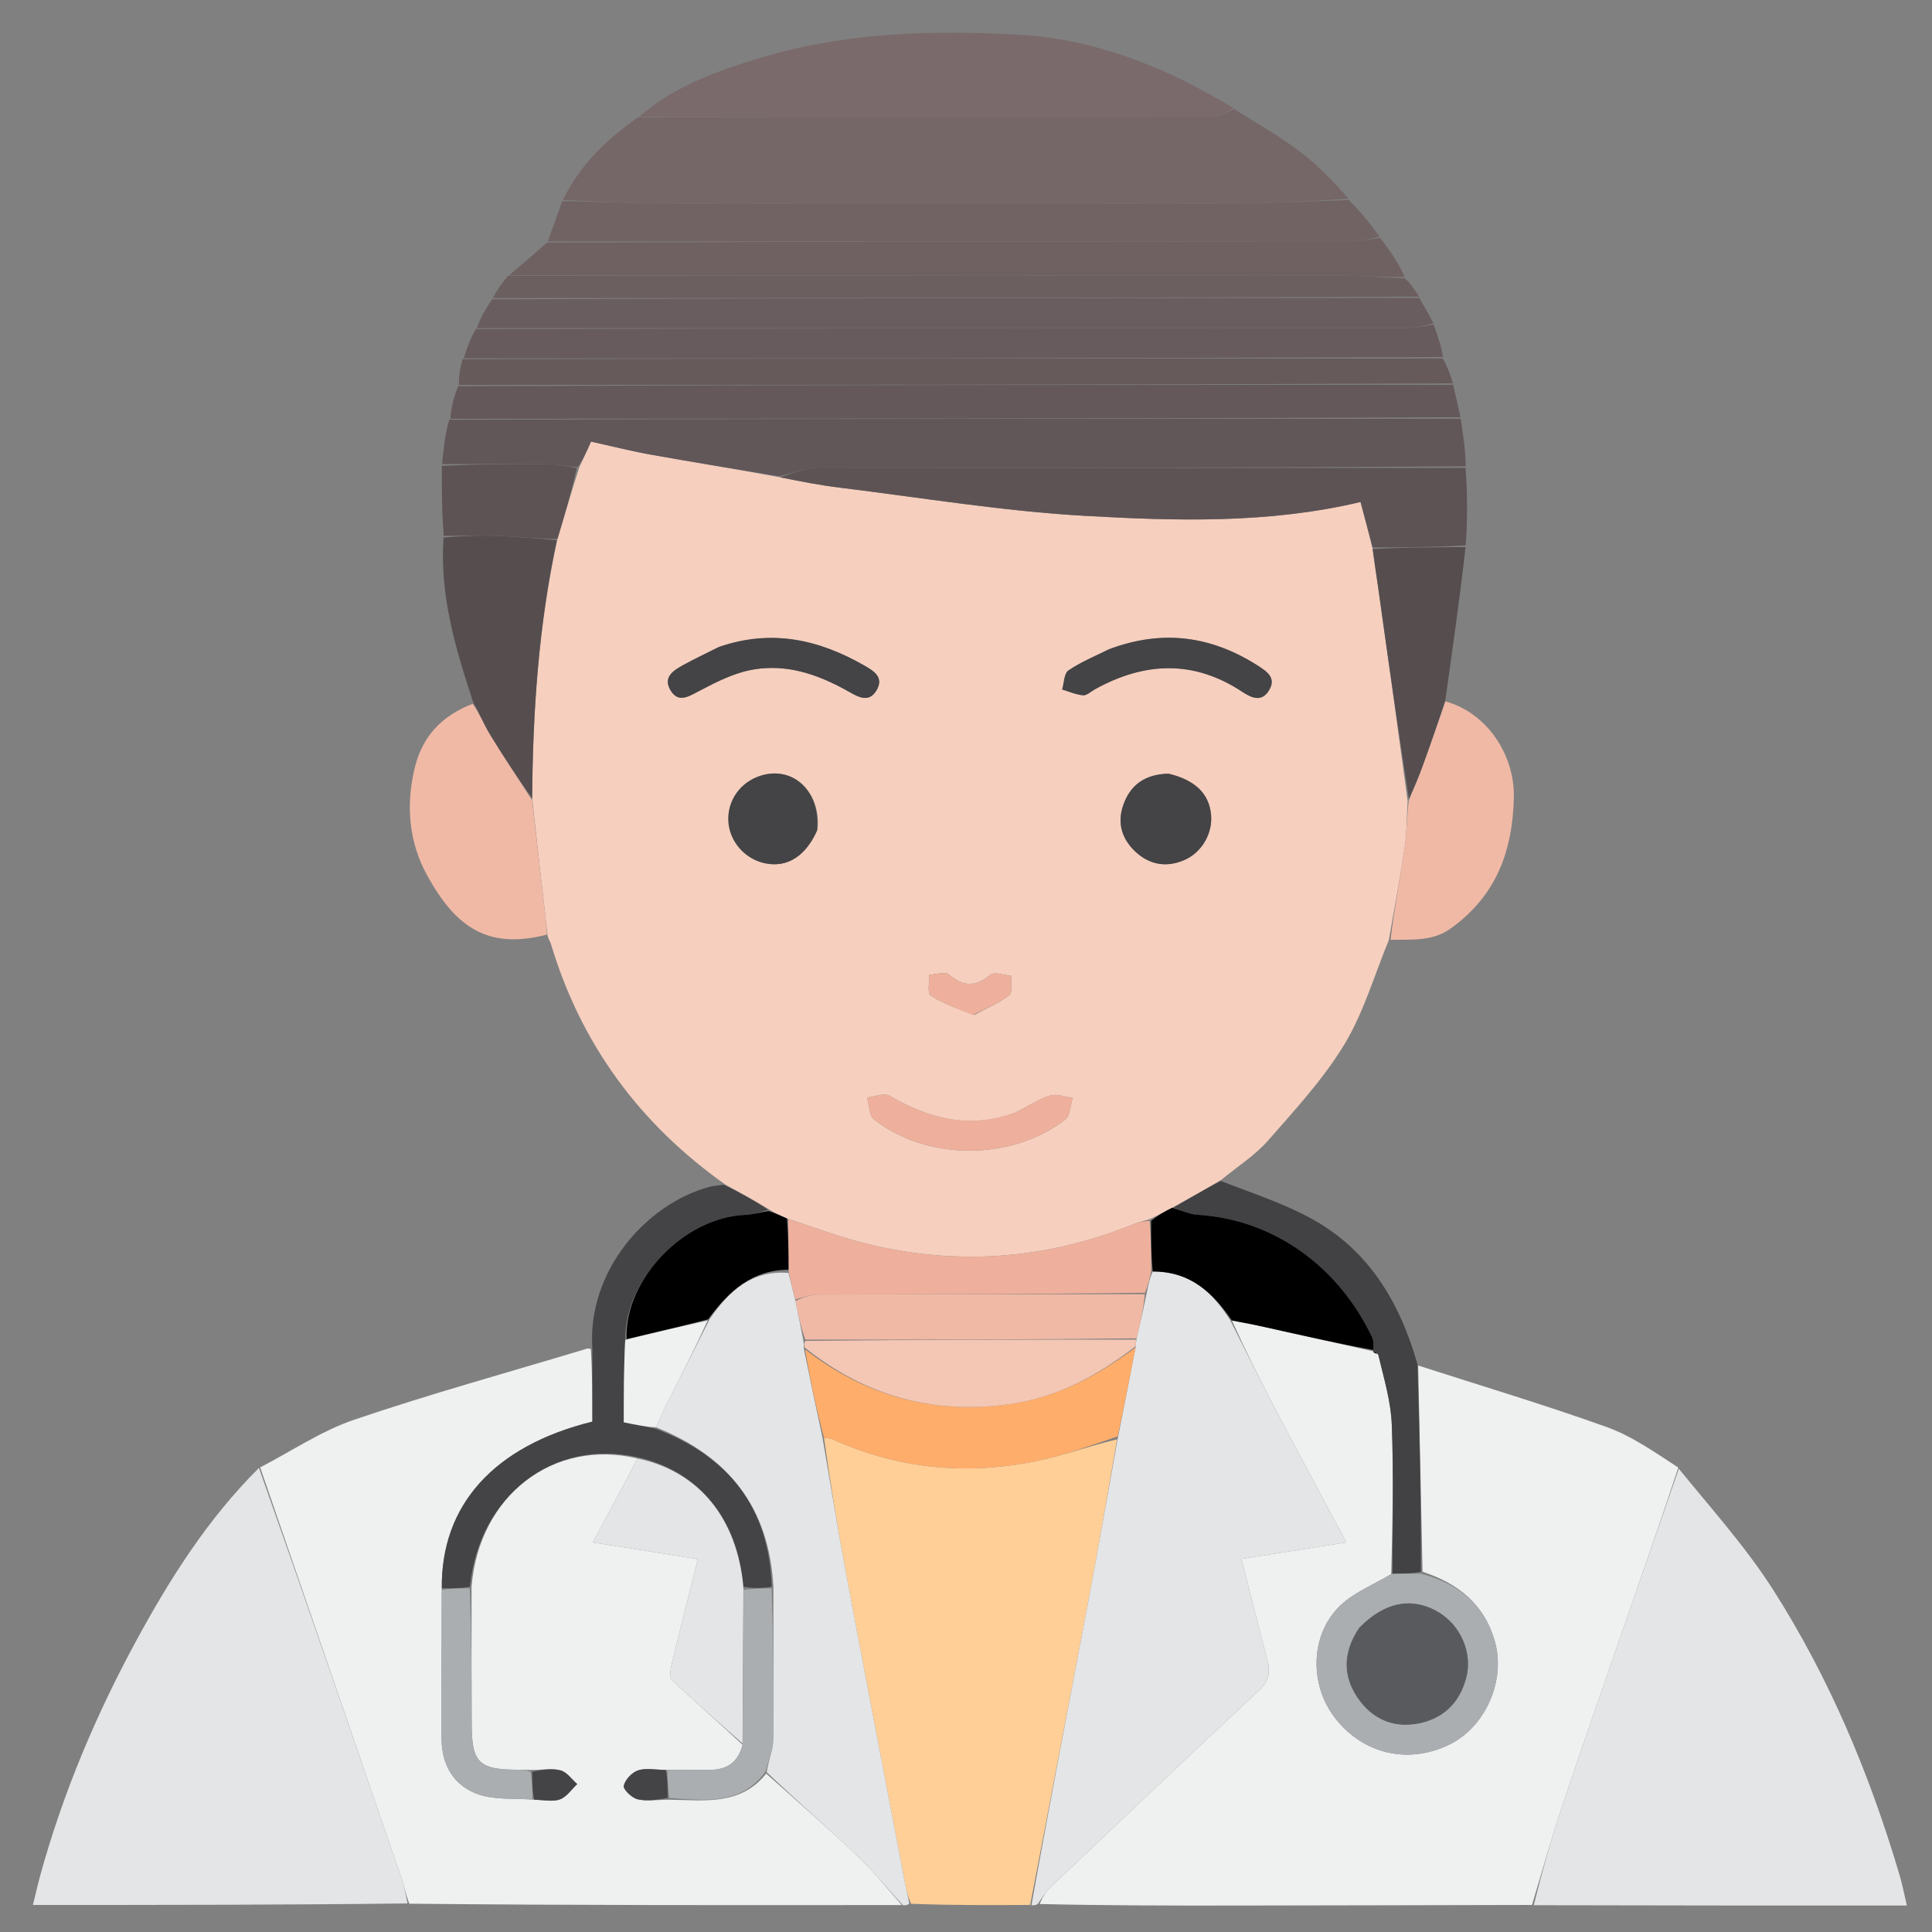 <?xml version="1.0" encoding="utf-8"?>
<svg width="23px" height="23px" viewBox="0 0 23 23" version="1.1" xmlns:xlink="http://www.w3.org/1999/xlink" xmlns="http://www.w3.org/2000/svg">
  <rect x="0" y="0" width="23" height="23" fill="#808080" stroke="none"/>
  <defs>
    <path d="M23 0L23 0L23 23L0 23L0 0L23 0Z" id="path_1" />
    <clipPath id="clip_1">
      <use xlink:href="#path_1" clip-rule="evenodd" fill-rule="evenodd" />
    </clipPath>
  </defs>
  <g id="doctor (1)" clip-path="url(#clip_1)">
    <path d="M23 0L23 0L23 23L0 23L0 0L23 0Z" id="doctor-(1)" fill="none" stroke="none" />
    <path d="M0.045 8.76C0.045 5.84 0.045 2.942 0.045 0.045C7.712 0.045 15.378 0.045 23.045 0.045C23.045 7.712 23.045 15.378 23.045 23.045C15.378 23.045 7.712 23.045 0.045 23.045C0.045 18.291 0.045 13.537 0.045 8.76M5.257 6.42C5.233 7.094 5.425 7.727 5.604 8.388C5.251 8.523 5.025 8.775 4.937 9.143C4.83 9.585 4.867 10.026 5.085 10.421C5.427 11.042 5.81 11.308 6.525 11.177C6.536 11.195 6.551 11.212 6.557 11.232C6.915 12.432 7.617 13.382 8.598 14.105C8.547 14.113 8.495 14.116 8.446 14.129C7.693 14.332 6.986 15.135 7.016 16.038C6.997 16.047 6.979 16.058 6.959 16.064C6.045 16.34 5.124 16.593 4.221 16.9C3.827 17.033 3.471 17.276 3.069 17.481C2.473 18.082 2.025 18.791 1.625 19.527C1.144 20.411 0.754 21.336 0.484 22.308C0.451 22.428 0.424 22.549 0.392 22.678C1.904 22.678 3.378 22.678 4.894 22.685C6.841 22.683 8.788 22.681 10.765 22.686C10.785 22.683 10.805 22.681 10.867 22.685C11.333 22.683 11.799 22.68 12.294 22.685C12.314 22.683 12.334 22.681 12.396 22.685C13.164 22.685 13.933 22.686 14.701 22.685C15.88 22.684 17.059 22.68 18.279 22.685C19.743 22.685 21.207 22.685 22.701 22.685C22.669 22.548 22.646 22.43 22.612 22.316C22.258 21.12 21.778 19.975 21.107 18.923C20.779 18.411 20.367 17.953 19.98 17.441C19.697 17.287 19.427 17.096 19.126 16.988C18.386 16.723 17.631 16.497 16.867 16.228C16.662 15.494 16.288 14.874 15.602 14.502C15.269 14.321 14.901 14.203 14.562 14.029C14.742 13.88 14.944 13.751 15.096 13.578C15.417 13.211 15.754 12.847 16.004 12.434C16.235 12.053 16.361 11.608 16.574 11.186C16.815 11.185 17.056 11.207 17.271 11.053C17.809 10.667 18.009 10.136 18.022 9.489C18.032 8.992 17.706 8.486 17.206 8.314C17.293 7.714 17.38 7.113 17.472 6.471C17.471 6.171 17.469 5.87 17.472 5.531C17.445 5.349 17.417 5.167 17.386 4.949C17.357 4.826 17.328 4.703 17.296 4.547C17.263 4.454 17.23 4.361 17.201 4.234C17.156 4.111 17.112 3.987 17.063 3.833C17.007 3.737 16.952 3.642 16.89 3.517C16.843 3.448 16.796 3.38 16.745 3.277C16.646 3.128 16.546 2.978 16.433 2.801C16.314 2.661 16.196 2.521 16.073 2.351C15.875 2.167 15.691 1.967 15.476 1.805C15.228 1.618 14.954 1.465 14.677 1.27C14.457 1.154 14.241 1.029 14.016 0.923C13.425 0.644 12.799 0.452 12.152 0.415C11.122 0.356 10.088 0.381 9.086 0.679C8.552 0.838 8.025 1.024 7.559 1.403C7.206 1.67 6.897 1.976 6.685 2.409C6.631 2.565 6.576 2.72 6.504 2.901C6.356 3.027 6.207 3.152 6.033 3.291C5.971 3.377 5.909 3.463 5.832 3.576C5.773 3.686 5.714 3.796 5.629 3.925C5.593 4.039 5.557 4.153 5.494 4.286C5.477 4.385 5.46 4.483 5.426 4.612C5.398 4.736 5.369 4.86 5.313 5.008C5.296 5.18 5.28 5.353 5.257 5.567C5.259 5.837 5.261 6.108 5.257 6.42L5.257 6.42Z" id="Shape" fill="#000000" fill-opacity="0" fill-rule="evenodd" stroke="none" />
    <path d="M8.636 14.103C7.617 13.382 6.915 12.432 6.557 11.232C6.551 11.212 6.536 11.195 6.519 11.142C6.505 11.026 6.498 10.945 6.488 10.865C6.437 10.418 6.386 9.972 6.335 9.504C6.343 8.457 6.413 7.437 6.636 6.417C6.724 6.126 6.804 5.85 6.896 5.563C6.95 5.453 6.993 5.354 7.036 5.257C7.294 5.314 7.529 5.374 7.768 5.416C8.268 5.505 8.77 5.586 9.286 5.682C9.535 5.732 9.768 5.778 10.003 5.806C10.973 5.925 11.942 6.086 12.917 6.141C14.006 6.203 15.105 6.235 16.197 5.976C16.247 6.163 16.294 6.34 16.341 6.536C16.363 6.702 16.386 6.849 16.407 6.996C16.525 7.836 16.642 8.676 16.758 9.537C16.746 9.734 16.749 9.912 16.723 10.086C16.668 10.455 16.598 10.823 16.534 11.191C16.361 11.608 16.235 12.053 16.004 12.434C15.754 12.847 15.417 13.211 15.096 13.578C14.944 13.751 14.742 13.88 14.54 14.045C14.335 14.165 14.152 14.27 13.954 14.378C13.861 14.425 13.784 14.469 13.689 14.513C13.602 14.538 13.53 14.559 13.461 14.587C12.429 14.998 11.372 15.071 10.295 14.801C9.987 14.724 9.687 14.61 9.369 14.506C9.293 14.472 9.231 14.444 9.163 14.402C8.983 14.293 8.81 14.198 8.636 14.103M8.545 7.708C8.406 7.779 8.264 7.845 8.127 7.921C8.014 7.984 7.891 8.063 7.982 8.217C8.073 8.369 8.19 8.296 8.31 8.233C8.48 8.144 8.655 8.052 8.839 8C9.301 7.871 9.722 8.015 10.121 8.243C10.233 8.307 10.349 8.36 10.433 8.221C10.526 8.067 10.409 7.991 10.293 7.925C9.753 7.615 9.188 7.484 8.545 7.708M13.193 7.732C13.033 7.813 12.865 7.882 12.719 7.982C12.667 8.018 12.668 8.131 12.645 8.208C12.728 8.233 12.809 8.27 12.894 8.277C12.937 8.281 12.986 8.233 13.031 8.208C13.621 7.88 14.207 7.852 14.786 8.234C14.903 8.311 15.023 8.364 15.111 8.212C15.194 8.069 15.082 7.994 14.978 7.927C14.428 7.574 13.846 7.488 13.193 7.732M12.089 13.245C11.554 13.445 11.065 13.324 10.591 13.045C10.527 13.008 10.413 13.057 10.322 13.066C10.348 13.154 10.346 13.278 10.404 13.325C11.036 13.822 12.04 13.823 12.681 13.328C12.742 13.281 12.742 13.158 12.771 13.07C12.68 13.059 12.581 13.018 12.502 13.042C12.368 13.084 12.247 13.166 12.089 13.245M13.898 9.21C13.639 9.217 13.458 9.337 13.372 9.585C13.298 9.799 13.356 9.987 13.515 10.137C13.682 10.294 13.882 10.331 14.096 10.24C14.306 10.151 14.439 9.921 14.417 9.697C14.393 9.45 14.232 9.288 13.898 9.21M9.733 9.873C9.775 9.429 9.446 9.115 9.061 9.233C8.818 9.307 8.66 9.525 8.671 9.772C8.682 10.014 8.866 10.227 9.107 10.277C9.368 10.332 9.589 10.197 9.733 9.873M11.598 12.082C11.739 12.007 11.89 11.944 12.015 11.848C12.057 11.815 12.033 11.696 12.039 11.616C11.955 11.61 11.838 11.565 11.791 11.604C11.614 11.751 11.469 11.748 11.296 11.601C11.251 11.563 11.142 11.601 11.063 11.604C11.066 11.688 11.037 11.822 11.078 11.85C11.226 11.947 11.398 12.009 11.598 12.082L11.598 12.082Z" id="Shape" fill="#F6CFBE" fill-rule="evenodd" stroke="none" />
    <path d="M3.097 17.469C3.471 17.276 3.827 17.033 4.221 16.9C5.124 16.593 6.045 16.34 6.959 16.064C6.979 16.058 6.997 16.047 7.034 16.06C7.052 16.365 7.052 16.647 7.052 16.924C5.879 17.214 5.247 17.919 5.259 18.928C5.257 19.533 5.255 20.117 5.257 20.7C5.258 21.017 5.406 21.263 5.699 21.363C5.897 21.43 6.125 21.406 6.359 21.425C6.476 21.428 6.582 21.452 6.667 21.421C6.747 21.391 6.804 21.302 6.872 21.239C6.806 21.182 6.748 21.095 6.673 21.076C6.569 21.048 6.451 21.071 6.318 21.071C6.253 21.069 6.208 21.069 6.163 21.068C5.7 21.067 5.616 20.983 5.615 20.521C5.614 19.983 5.612 19.445 5.614 18.889C5.703 17.804 6.587 17.123 7.589 17.363C7.415 17.698 7.243 18.018 7.057 18.363C7.291 18.4 7.494 18.431 7.698 18.463C7.898 18.495 8.097 18.527 8.308 18.562C8.198 18.999 8.096 19.395 8.001 19.793C7.984 19.86 7.963 19.967 7.997 20C8.271 20.259 8.557 20.505 8.84 20.771C8.784 20.991 8.643 21.072 8.439 21.069C8.275 21.067 8.11 21.071 7.926 21.071C7.802 21.069 7.689 21.045 7.595 21.076C7.523 21.101 7.441 21.187 7.426 21.26C7.417 21.302 7.522 21.404 7.59 21.42C7.703 21.446 7.827 21.425 7.968 21.425C8.393 21.431 8.815 21.497 9.122 21.114C9.498 21.449 9.866 21.77 10.22 22.107C10.405 22.284 10.565 22.487 10.736 22.679C8.788 22.681 6.841 22.683 4.873 22.663C4.828 22.549 4.811 22.453 4.78 22.362C4.22 20.731 3.658 19.1 3.097 17.469L3.097 17.469Z" id="Shape" fill="#EFF0F0" stroke="none" />
    <path d="M16.883 16.256C17.631 16.497 18.386 16.723 19.126 16.988C19.427 17.096 19.697 17.287 19.98 17.471C19.803 18.009 19.627 18.517 19.451 19.024C19.168 19.843 18.88 20.66 18.604 21.481C18.471 21.876 18.359 22.279 18.238 22.678C17.059 22.68 15.88 22.684 14.701 22.685C13.933 22.686 13.164 22.685 12.377 22.667C12.409 22.586 12.454 22.517 12.512 22.461C13.335 21.681 14.156 20.9 14.985 20.128C15.108 20.013 15.126 19.905 15.086 19.757C14.982 19.369 14.887 18.979 14.78 18.558C15.2 18.492 15.604 18.429 16.028 18.362C15.734 17.811 15.454 17.293 15.181 16.772C14.997 16.423 14.824 16.069 14.665 15.72C14.811 15.748 14.938 15.771 15.064 15.8C15.492 15.895 15.92 15.993 16.348 16.087C16.349 16.085 16.344 16.085 16.349 16.095C16.367 16.11 16.38 16.115 16.409 16.127C16.475 16.41 16.559 16.685 16.569 16.963C16.592 17.552 16.577 18.142 16.562 18.739C16.347 18.868 16.115 18.958 15.951 19.118C15.595 19.465 15.587 20.057 15.893 20.452C16.228 20.884 16.768 21.008 17.258 20.767C17.69 20.554 17.93 19.996 17.793 19.53C17.665 19.093 17.358 18.851 16.935 18.711C16.918 17.879 16.9 17.067 16.883 16.256L16.883 16.256Z" id="Shape" fill="#EFF0F0" stroke="none" />
    <path d="M18.259 22.681C18.359 22.279 18.471 21.876 18.604 21.481C18.88 20.66 19.168 19.843 19.451 19.024C19.627 18.517 19.803 18.009 19.986 17.485C20.367 17.953 20.779 18.411 21.107 18.923C21.778 19.975 22.258 21.12 22.612 22.316C22.646 22.43 22.669 22.548 22.701 22.685C21.207 22.685 19.743 22.685 18.259 22.681L18.259 22.681Z" id="Shape" fill="#E4E5E6" stroke="none" />
    <path d="M3.083 17.475C3.658 19.1 4.22 20.731 4.78 22.362C4.811 22.453 4.828 22.549 4.852 22.66C3.378 22.678 1.904 22.678 0.392 22.678C0.424 22.549 0.451 22.428 0.484 22.308C0.754 21.336 1.144 20.411 1.625 19.527C2.025 18.791 2.473 18.082 3.083 17.475L3.083 17.475Z" id="Shape" fill="#E4E5E6" stroke="none" />
    <path d="M12.264 22.678C11.799 22.68 11.333 22.683 10.846 22.664C10.811 22.585 10.795 22.527 10.784 22.469C10.545 21.219 10.304 19.97 10.07 18.719C9.97 18.186 9.884 17.65 9.809 17.115C9.855 17.122 9.887 17.123 9.913 17.135C10.708 17.494 11.534 17.567 12.381 17.384C12.692 17.317 12.993 17.206 13.299 17.135C13.187 17.784 13.078 18.413 12.96 19.042C12.731 20.254 12.496 21.466 12.264 22.678L12.264 22.678Z" id="Shape" fill="#FFCF97" stroke="none" />
    <path d="M12.279 22.682C12.496 21.466 12.731 20.254 12.96 19.042C13.078 18.413 13.187 17.784 13.307 17.12C13.383 16.737 13.451 16.389 13.521 16.026C13.523 15.99 13.524 15.969 13.531 15.933C13.575 15.747 13.613 15.577 13.652 15.39C13.671 15.294 13.688 15.215 13.723 15.137C14.169 15.136 14.435 15.384 14.646 15.718C14.824 16.069 14.997 16.423 15.181 16.772C15.454 17.293 15.734 17.811 16.028 18.362C15.604 18.429 15.2 18.492 14.78 18.558C14.887 18.979 14.982 19.369 15.086 19.757C15.125 19.905 15.108 20.013 14.985 20.128C14.156 20.9 13.335 21.681 12.512 22.461C12.454 22.517 12.409 22.586 12.356 22.664C12.334 22.681 12.314 22.683 12.279 22.682L12.279 22.682Z" id="Shape" fill="#E4E5E6" stroke="none" />
    <path d="M14.691 1.297C14.954 1.465 15.228 1.618 15.476 1.805C15.691 1.967 15.875 2.167 16.056 2.366C15.578 2.396 15.116 2.423 14.655 2.424C12.405 2.428 10.155 2.428 7.906 2.424C7.504 2.423 7.103 2.396 6.701 2.381C6.897 1.976 7.206 1.67 7.594 1.398C8.295 1.392 8.961 1.393 9.627 1.393C11.235 1.393 12.844 1.394 14.452 1.389C14.532 1.388 14.612 1.329 14.691 1.297L14.691 1.297Z" id="Shape" fill="#756667" stroke="none" />
    <path d="M9.792 17.115C9.884 17.65 9.97 18.186 10.07 18.719C10.304 19.97 10.545 21.219 10.784 22.469C10.795 22.527 10.811 22.585 10.825 22.661C10.805 22.681 10.785 22.683 10.751 22.682C10.565 22.487 10.405 22.284 10.22 22.107C9.866 21.77 9.498 21.449 9.127 21.097C9.149 20.953 9.203 20.832 9.205 20.71C9.213 20.109 9.206 19.508 9.207 18.888C9.155 17.938 8.667 17.335 7.811 16.992C7.859 16.88 7.902 16.785 7.948 16.693C8.113 16.367 8.278 16.043 8.449 15.703C8.681 15.364 8.955 15.118 9.387 15.154C9.415 15.27 9.442 15.369 9.47 15.486C9.503 15.652 9.534 15.8 9.565 15.964C9.567 15.999 9.569 16.02 9.57 16.058C9.644 16.423 9.718 16.769 9.792 17.115L9.792 17.115Z" id="Shape" fill="#E4E5E6" stroke="none" />
    <path d="M9.272 5.669C8.77 5.586 8.268 5.505 7.768 5.416C7.529 5.374 7.294 5.314 7.036 5.257C6.993 5.354 6.95 5.453 6.877 5.56C6.751 5.554 6.656 5.528 6.561 5.527C6.128 5.523 5.696 5.525 5.263 5.525C5.28 5.353 5.296 5.18 5.348 4.997C9.385 4.985 13.387 4.985 17.389 4.985C17.417 5.167 17.445 5.349 17.449 5.551C14.859 5.57 12.291 5.569 9.724 5.575C9.573 5.575 9.422 5.636 9.272 5.669L9.272 5.669Z" id="Shape" fill="#615658" stroke="none" />
    <path d="M14.684 1.284C14.612 1.329 14.532 1.388 14.452 1.389C12.844 1.394 11.235 1.393 9.627 1.393C8.961 1.393 8.295 1.392 7.608 1.391C8.025 1.024 8.552 0.838 9.086 0.679C10.088 0.381 11.122 0.356 12.152 0.415C12.799 0.452 13.425 0.644 14.016 0.923C14.241 1.029 14.457 1.154 14.684 1.284L14.684 1.284Z" id="Shape" fill="#7B6A6B" stroke="none" />
    <path d="M17.387 4.967C13.387 4.985 9.385 4.985 5.362 4.985C5.369 4.86 5.398 4.736 5.455 4.597C9.422 4.582 13.36 4.581 17.299 4.581C17.328 4.703 17.357 4.826 17.387 4.967L17.387 4.967Z" id="Shape" fill="#64585A" stroke="none" />
    <path d="M6.693 2.395C7.103 2.396 7.504 2.423 7.906 2.424C10.155 2.428 12.405 2.428 14.655 2.424C15.116 2.423 15.578 2.396 16.058 2.381C16.196 2.521 16.314 2.661 16.421 2.818C16.298 2.848 16.188 2.873 16.078 2.873C12.892 2.875 9.707 2.875 6.521 2.875C6.576 2.72 6.631 2.565 6.693 2.395L6.693 2.395Z" id="Shape" fill="#716264" stroke="none" />
    <path d="M9.286 5.682C9.422 5.636 9.573 5.575 9.724 5.575C12.291 5.569 14.859 5.57 17.447 5.57C17.469 5.87 17.471 6.171 17.449 6.492C17.065 6.515 16.703 6.516 16.341 6.517C16.294 6.34 16.247 6.163 16.197 5.976C15.105 6.235 14.006 6.203 12.917 6.141C11.942 6.086 10.973 5.925 10.003 5.806C9.768 5.778 9.535 5.732 9.286 5.682L9.286 5.682Z" id="Shape" fill="#5D5354" stroke="none" />
    <path d="M6.512 2.888C9.707 2.875 12.892 2.875 16.078 2.873C16.188 2.873 16.298 2.848 16.428 2.831C16.546 2.978 16.646 3.128 16.724 3.297C16.459 3.304 16.214 3.281 15.969 3.281C12.666 3.278 9.363 3.278 6.059 3.278C6.207 3.152 6.356 3.027 6.512 2.888L6.512 2.888Z" id="Shape" fill="#6F6162" stroke="none" />
    <path d="M17.067 3.863C17.112 3.987 17.156 4.111 17.179 4.251C13.278 4.267 9.399 4.267 5.52 4.266C5.557 4.153 5.593 4.039 5.664 3.917C9.378 3.908 13.057 3.908 16.737 3.906C16.847 3.906 16.957 3.878 17.067 3.863L17.067 3.863Z" id="Shape" fill="#685B5D" stroke="none" />
    <path d="M17.065 3.848C16.957 3.878 16.847 3.906 16.737 3.906C13.057 3.908 9.378 3.908 5.677 3.907C5.714 3.796 5.773 3.686 5.86 3.563C9.557 3.548 13.227 3.548 16.896 3.547C16.952 3.642 17.007 3.737 17.065 3.848L17.065 3.848Z" id="Shape" fill="#6A5D5F" stroke="none" />
    <path d="M5.507 4.276C9.399 4.267 13.278 4.267 17.177 4.268C17.23 4.361 17.263 4.454 17.297 4.564C13.36 4.581 9.422 4.582 5.463 4.582C5.46 4.483 5.477 4.385 5.507 4.276L5.507 4.276Z" id="Shape" fill="#665A5B" stroke="none" />
    <path d="M7.809 17.011C8.667 17.335 9.155 17.938 9.187 18.89C9.062 18.91 8.958 18.909 8.851 18.889C8.781 18.076 8.319 17.515 7.591 17.348C6.587 17.123 5.703 17.804 5.594 18.891C5.468 18.91 5.364 18.909 5.26 18.907C5.247 17.919 5.879 17.214 7.052 16.924C7.052 16.647 7.052 16.365 7.052 16.061C6.986 15.135 7.693 14.332 8.446 14.129C8.495 14.116 8.547 14.113 8.617 14.104C8.81 14.198 8.983 14.293 9.144 14.403C9.045 14.434 8.958 14.459 8.871 14.463C8.149 14.492 7.434 15.225 7.443 15.952C7.426 16.286 7.426 16.609 7.426 16.932C7.562 16.96 7.685 16.985 7.809 17.011L7.809 17.011Z" id="Shape" fill="#444345" stroke="none" />
    <path d="M6.334 9.526C6.386 9.972 6.437 10.418 6.488 10.865C6.498 10.945 6.505 11.026 6.512 11.126C5.81 11.308 5.427 11.042 5.085 10.421C4.867 10.026 4.83 9.585 4.937 9.143C5.025 8.775 5.251 8.523 5.627 8.379C5.711 8.496 5.763 8.629 5.836 8.748C5.996 9.011 6.168 9.267 6.334 9.526L6.334 9.526Z" id="Shape" fill="#F0B9A6" stroke="none" />
    <path d="M16.893 3.532C13.227 3.548 9.557 3.548 5.868 3.549C5.909 3.463 5.971 3.377 6.046 3.284C9.363 3.278 12.666 3.278 15.969 3.281C16.214 3.281 16.459 3.304 16.726 3.314C16.796 3.38 16.843 3.448 16.893 3.532L16.893 3.532Z" id="Shape" fill="#6C5F60" stroke="none" />
    <path d="M16.554 11.188C16.598 10.823 16.668 10.455 16.723 10.086C16.749 9.912 16.746 9.734 16.771 9.53C16.837 9.371 16.892 9.242 16.939 9.111C17.031 8.858 17.119 8.604 17.208 8.35C17.706 8.486 18.032 8.992 18.022 9.489C18.009 10.136 17.809 10.667 17.271 11.053C17.056 11.207 16.815 11.185 16.554 11.188L16.554 11.188Z" id="Shape" fill="#F0B9A6" stroke="none" />
    <path d="M6.335 9.504C6.168 9.267 5.996 9.011 5.836 8.748C5.763 8.629 5.711 8.496 5.635 8.365C5.425 7.727 5.233 7.094 5.28 6.399C5.519 6.379 5.734 6.372 5.948 6.381C6.175 6.39 6.402 6.414 6.629 6.431C6.413 7.437 6.343 8.457 6.335 9.504L6.335 9.504Z" id="Shape" fill="#554D4E" stroke="none" />
    <path d="M16.875 16.242C16.9 17.067 16.918 17.879 16.915 18.713C16.789 18.735 16.683 18.733 16.577 18.732C16.577 18.142 16.592 17.552 16.569 16.963C16.559 16.685 16.475 16.41 16.405 16.117C16.371 16.094 16.357 16.09 16.344 16.085C16.344 16.085 16.349 16.085 16.353 16.07C16.351 16.01 16.354 15.961 16.336 15.923C15.956 15.118 15.208 14.521 14.254 14.461C14.158 14.456 14.065 14.405 13.97 14.375C14.152 14.27 14.335 14.165 14.533 14.059C14.901 14.203 15.269 14.321 15.602 14.502C16.288 14.874 16.662 15.494 16.875 16.242L16.875 16.242Z" id="Shape" fill="#424143" stroke="none" />
    <path d="M17.207 8.332C17.119 8.604 17.031 8.858 16.939 9.111C16.892 9.242 16.837 9.371 16.773 9.508C16.642 8.676 16.525 7.836 16.407 6.996C16.386 6.849 16.363 6.702 16.341 6.536C16.703 6.516 17.065 6.515 17.447 6.513C17.38 7.113 17.293 7.714 17.207 8.332L17.207 8.332Z" id="Shape" fill="#554D4E" stroke="none" />
    <path d="M6.636 6.417C6.402 6.414 6.175 6.39 5.948 6.381C5.734 6.372 5.519 6.379 5.283 6.379C5.261 6.108 5.259 5.837 5.26 5.546C5.696 5.525 6.128 5.523 6.561 5.527C6.656 5.528 6.751 5.554 6.866 5.571C6.804 5.85 6.724 6.126 6.636 6.417L6.636 6.417Z" id="Shape" fill="#5D5354" stroke="none" />
    <path d="M9.468 15.469C9.442 15.369 9.415 15.27 9.389 15.133C9.387 14.901 9.385 14.706 9.384 14.512C9.687 14.61 9.987 14.724 10.295 14.801C11.372 15.071 12.429 14.998 13.461 14.587C13.53 14.559 13.602 14.538 13.687 14.534C13.703 14.748 13.704 14.942 13.704 15.136C13.688 15.215 13.671 15.294 13.632 15.39C12.319 15.408 11.029 15.407 9.739 15.411C9.648 15.411 9.558 15.448 9.468 15.469L9.468 15.469Z" id="Shape" fill="#EEB09C" stroke="none" />
    <path d="M13.723 15.137C13.704 14.942 13.703 14.748 13.704 14.533C13.784 14.469 13.861 14.425 13.954 14.378C14.065 14.405 14.158 14.456 14.254 14.461C15.208 14.521 15.956 15.118 16.336 15.923C16.354 15.961 16.351 16.01 16.352 16.072C15.92 15.993 15.492 15.895 15.064 15.8C14.938 15.771 14.811 15.748 14.665 15.72C14.435 15.384 14.169 15.136 13.723 15.137L13.723 15.137Z" id="Shape" fill="#000000" stroke="none" />
    <path d="M9.369 14.506C9.385 14.706 9.387 14.901 9.387 15.116C8.955 15.118 8.681 15.364 8.43 15.706C8.09 15.795 7.775 15.868 7.459 15.941C7.434 15.225 8.149 14.492 8.871 14.463C8.958 14.459 9.045 14.434 9.15 14.417C9.231 14.444 9.293 14.472 9.369 14.506L9.369 14.506Z" id="Shape" fill="#000000" stroke="none" />
    <path d="M8.561 7.701C9.188 7.484 9.753 7.615 10.293 7.925C10.409 7.991 10.526 8.067 10.433 8.221C10.349 8.36 10.233 8.307 10.121 8.243C9.722 8.015 9.301 7.871 8.839 8C8.655 8.052 8.48 8.144 8.31 8.233C8.19 8.296 8.073 8.369 7.982 8.217C7.891 8.063 8.014 7.984 8.127 7.921C8.264 7.845 8.406 7.779 8.561 7.701L8.561 7.701Z" id="Shape" fill="#444345" stroke="none" />
    <path d="M13.21 7.727C13.846 7.488 14.428 7.574 14.978 7.927C15.082 7.994 15.194 8.069 15.111 8.212C15.023 8.364 14.903 8.311 14.786 8.234C14.207 7.852 13.621 7.88 13.031 8.208C12.986 8.233 12.937 8.281 12.894 8.277C12.809 8.27 12.728 8.233 12.645 8.208C12.668 8.131 12.667 8.018 12.719 7.982C12.865 7.882 13.033 7.813 13.21 7.727L13.21 7.727Z" id="Shape" fill="#444345" stroke="none" />
    <path d="M12.105 13.238C12.247 13.166 12.368 13.084 12.502 13.042C12.581 13.018 12.68 13.059 12.771 13.07C12.742 13.158 12.742 13.281 12.681 13.328C12.04 13.823 11.036 13.822 10.404 13.325C10.346 13.278 10.348 13.154 10.322 13.066C10.413 13.057 10.527 13.008 10.591 13.045C11.065 13.324 11.554 13.445 12.105 13.238L12.105 13.238Z" id="Shape" fill="#EEB09C" stroke="none" />
    <path d="M13.916 9.211C14.232 9.288 14.393 9.45 14.417 9.697C14.439 9.921 14.306 10.151 14.096 10.24C13.882 10.331 13.682 10.294 13.515 10.137C13.356 9.987 13.298 9.799 13.372 9.585C13.458 9.337 13.639 9.217 13.916 9.211L13.916 9.211Z" id="Shape" fill="#444345" stroke="none" />
    <path d="M9.726 9.89C9.589 10.197 9.368 10.332 9.107 10.277C8.866 10.227 8.682 10.014 8.671 9.772C8.66 9.525 8.818 9.307 9.061 9.233C9.446 9.115 9.775 9.429 9.726 9.89L9.726 9.89Z" id="Shape" fill="#444345" stroke="none" />
    <path d="M11.579 12.083C11.398 12.009 11.226 11.947 11.078 11.85C11.037 11.822 11.066 11.688 11.063 11.604C11.142 11.601 11.251 11.563 11.296 11.601C11.469 11.748 11.614 11.751 11.791 11.604C11.838 11.565 11.955 11.61 12.039 11.616C12.033 11.696 12.057 11.815 12.015 11.848C11.89 11.944 11.739 12.007 11.579 12.083L11.579 12.083Z" id="Shape" fill="#EEB09C" stroke="none" />
    <path d="M7.589 17.363C8.319 17.515 8.781 18.076 8.85 18.91C8.847 19.552 8.844 20.154 8.84 20.756C8.557 20.505 8.271 20.259 7.997 20C7.963 19.967 7.984 19.86 8.001 19.793C8.096 19.395 8.198 18.999 8.308 18.562C8.097 18.527 7.898 18.495 7.698 18.463C7.494 18.431 7.291 18.4 7.057 18.363C7.243 18.018 7.415 17.698 7.589 17.363L7.589 17.363Z" id="Shape" fill="#E4E5E6" stroke="none" />
    <path d="M8.84 20.771C8.844 20.154 8.847 19.552 8.852 18.928C8.958 18.909 9.062 18.91 9.186 18.909C9.206 19.508 9.213 20.109 9.205 20.71C9.203 20.832 9.149 20.953 9.113 21.09C8.815 21.497 8.393 21.431 7.97 21.405C7.949 21.281 7.948 21.177 7.946 21.073C8.11 21.071 8.275 21.067 8.439 21.069C8.643 21.072 8.784 20.991 8.84 20.771L8.84 20.771Z" id="Shape" fill="#AAAEB1" stroke="none" />
    <path d="M5.259 18.928C5.364 18.909 5.468 18.91 5.592 18.909C5.612 19.445 5.614 19.983 5.615 20.521C5.616 20.983 5.7 21.067 6.163 21.068C6.208 21.069 6.253 21.069 6.316 21.091C6.336 21.215 6.337 21.319 6.339 21.423C6.125 21.406 5.897 21.43 5.699 21.363C5.406 21.263 5.258 21.017 5.257 20.7C5.255 20.117 5.257 19.533 5.259 18.928L5.259 18.928Z" id="Shape" fill="#AAAEB1" stroke="none" />
    <path d="M6.359 21.425C6.337 21.319 6.336 21.215 6.337 21.092C6.451 21.071 6.569 21.048 6.673 21.076C6.748 21.095 6.806 21.182 6.872 21.239C6.804 21.302 6.747 21.391 6.667 21.421C6.582 21.452 6.476 21.428 6.359 21.425L6.359 21.425Z" id="Shape" fill="#444345" stroke="none" />
    <path d="M7.926 21.071C7.948 21.177 7.949 21.281 7.948 21.404C7.827 21.425 7.703 21.446 7.59 21.42C7.522 21.404 7.417 21.302 7.426 21.26C7.441 21.187 7.523 21.101 7.595 21.076C7.689 21.045 7.802 21.069 7.926 21.071L7.926 21.071Z" id="Shape" fill="#444345" stroke="none" />
    <path d="M16.562 18.739C16.683 18.733 16.789 18.735 16.915 18.734C17.358 18.851 17.665 19.093 17.793 19.53C17.93 19.996 17.69 20.554 17.258 20.767C16.768 21.008 16.228 20.884 15.893 20.452C15.587 20.057 15.595 19.465 15.951 19.118C16.115 18.958 16.347 18.868 16.562 18.739M16.172 19.391C15.994 19.662 15.979 19.942 16.162 20.21C16.331 20.46 16.581 20.574 16.881 20.518C17.178 20.462 17.373 20.276 17.453 19.981C17.537 19.676 17.385 19.335 17.102 19.179C16.794 19.011 16.478 19.075 16.172 19.391L16.172 19.391Z" id="Shape" fill="#AAAEB1" fill-rule="evenodd" stroke="none" />
    <path d="M16.349 16.095C16.357 16.09 16.371 16.094 16.389 16.11C16.38 16.115 16.367 16.11 16.349 16.095L16.349 16.095Z" id="Shape" fill="#000000" stroke="none" />
    <path d="M9.809 17.115C9.718 16.769 9.644 16.423 9.584 16.064C10.294 16.611 11.079 16.834 11.972 16.723C12.563 16.649 13.055 16.386 13.519 16.041C13.451 16.389 13.383 16.737 13.306 17.1C12.993 17.206 12.692 17.317 12.381 17.384C11.534 17.567 10.708 17.494 9.913 17.135C9.887 17.123 9.855 17.122 9.809 17.115L9.809 17.115Z" id="Shape" fill="#FFAD6B" stroke="none" />
    <path d="M13.521 16.026C13.055 16.386 12.563 16.649 11.972 16.723C11.079 16.834 10.294 16.611 9.584 16.046C9.569 16.02 9.567 15.999 9.587 15.963C10.914 15.948 12.219 15.948 13.524 15.948C13.524 15.969 13.523 15.99 13.521 16.026L13.521 16.026Z" id="Shape" fill="#F4C6B4" stroke="none" />
    <path d="M13.531 15.933C12.219 15.948 10.914 15.948 9.587 15.948C9.534 15.8 9.503 15.652 9.47 15.486C9.558 15.448 9.648 15.411 9.739 15.411C11.029 15.407 12.319 15.408 13.629 15.407C13.613 15.577 13.575 15.747 13.531 15.933L13.531 15.933Z" id="Shape" fill="#F0B9A6" stroke="none" />
    <path d="M7.443 15.952C7.775 15.868 8.09 15.795 8.425 15.72C8.278 16.043 8.113 16.367 7.948 16.693C7.902 16.785 7.859 16.88 7.811 16.992C7.685 16.985 7.562 16.96 7.426 16.932C7.426 16.609 7.426 16.286 7.443 15.952L7.443 15.952Z" id="Shape" fill="#EFF0F0" stroke="none" />
    <path d="M16.182 19.378C16.478 19.075 16.794 19.011 17.102 19.179C17.385 19.335 17.537 19.676 17.453 19.981C17.373 20.276 17.178 20.462 16.881 20.518C16.581 20.574 16.331 20.46 16.162 20.21C15.979 19.942 15.994 19.662 16.182 19.378L16.182 19.378Z" id="Shape" fill="#585A5D" stroke="none" />
  </g>
</svg>